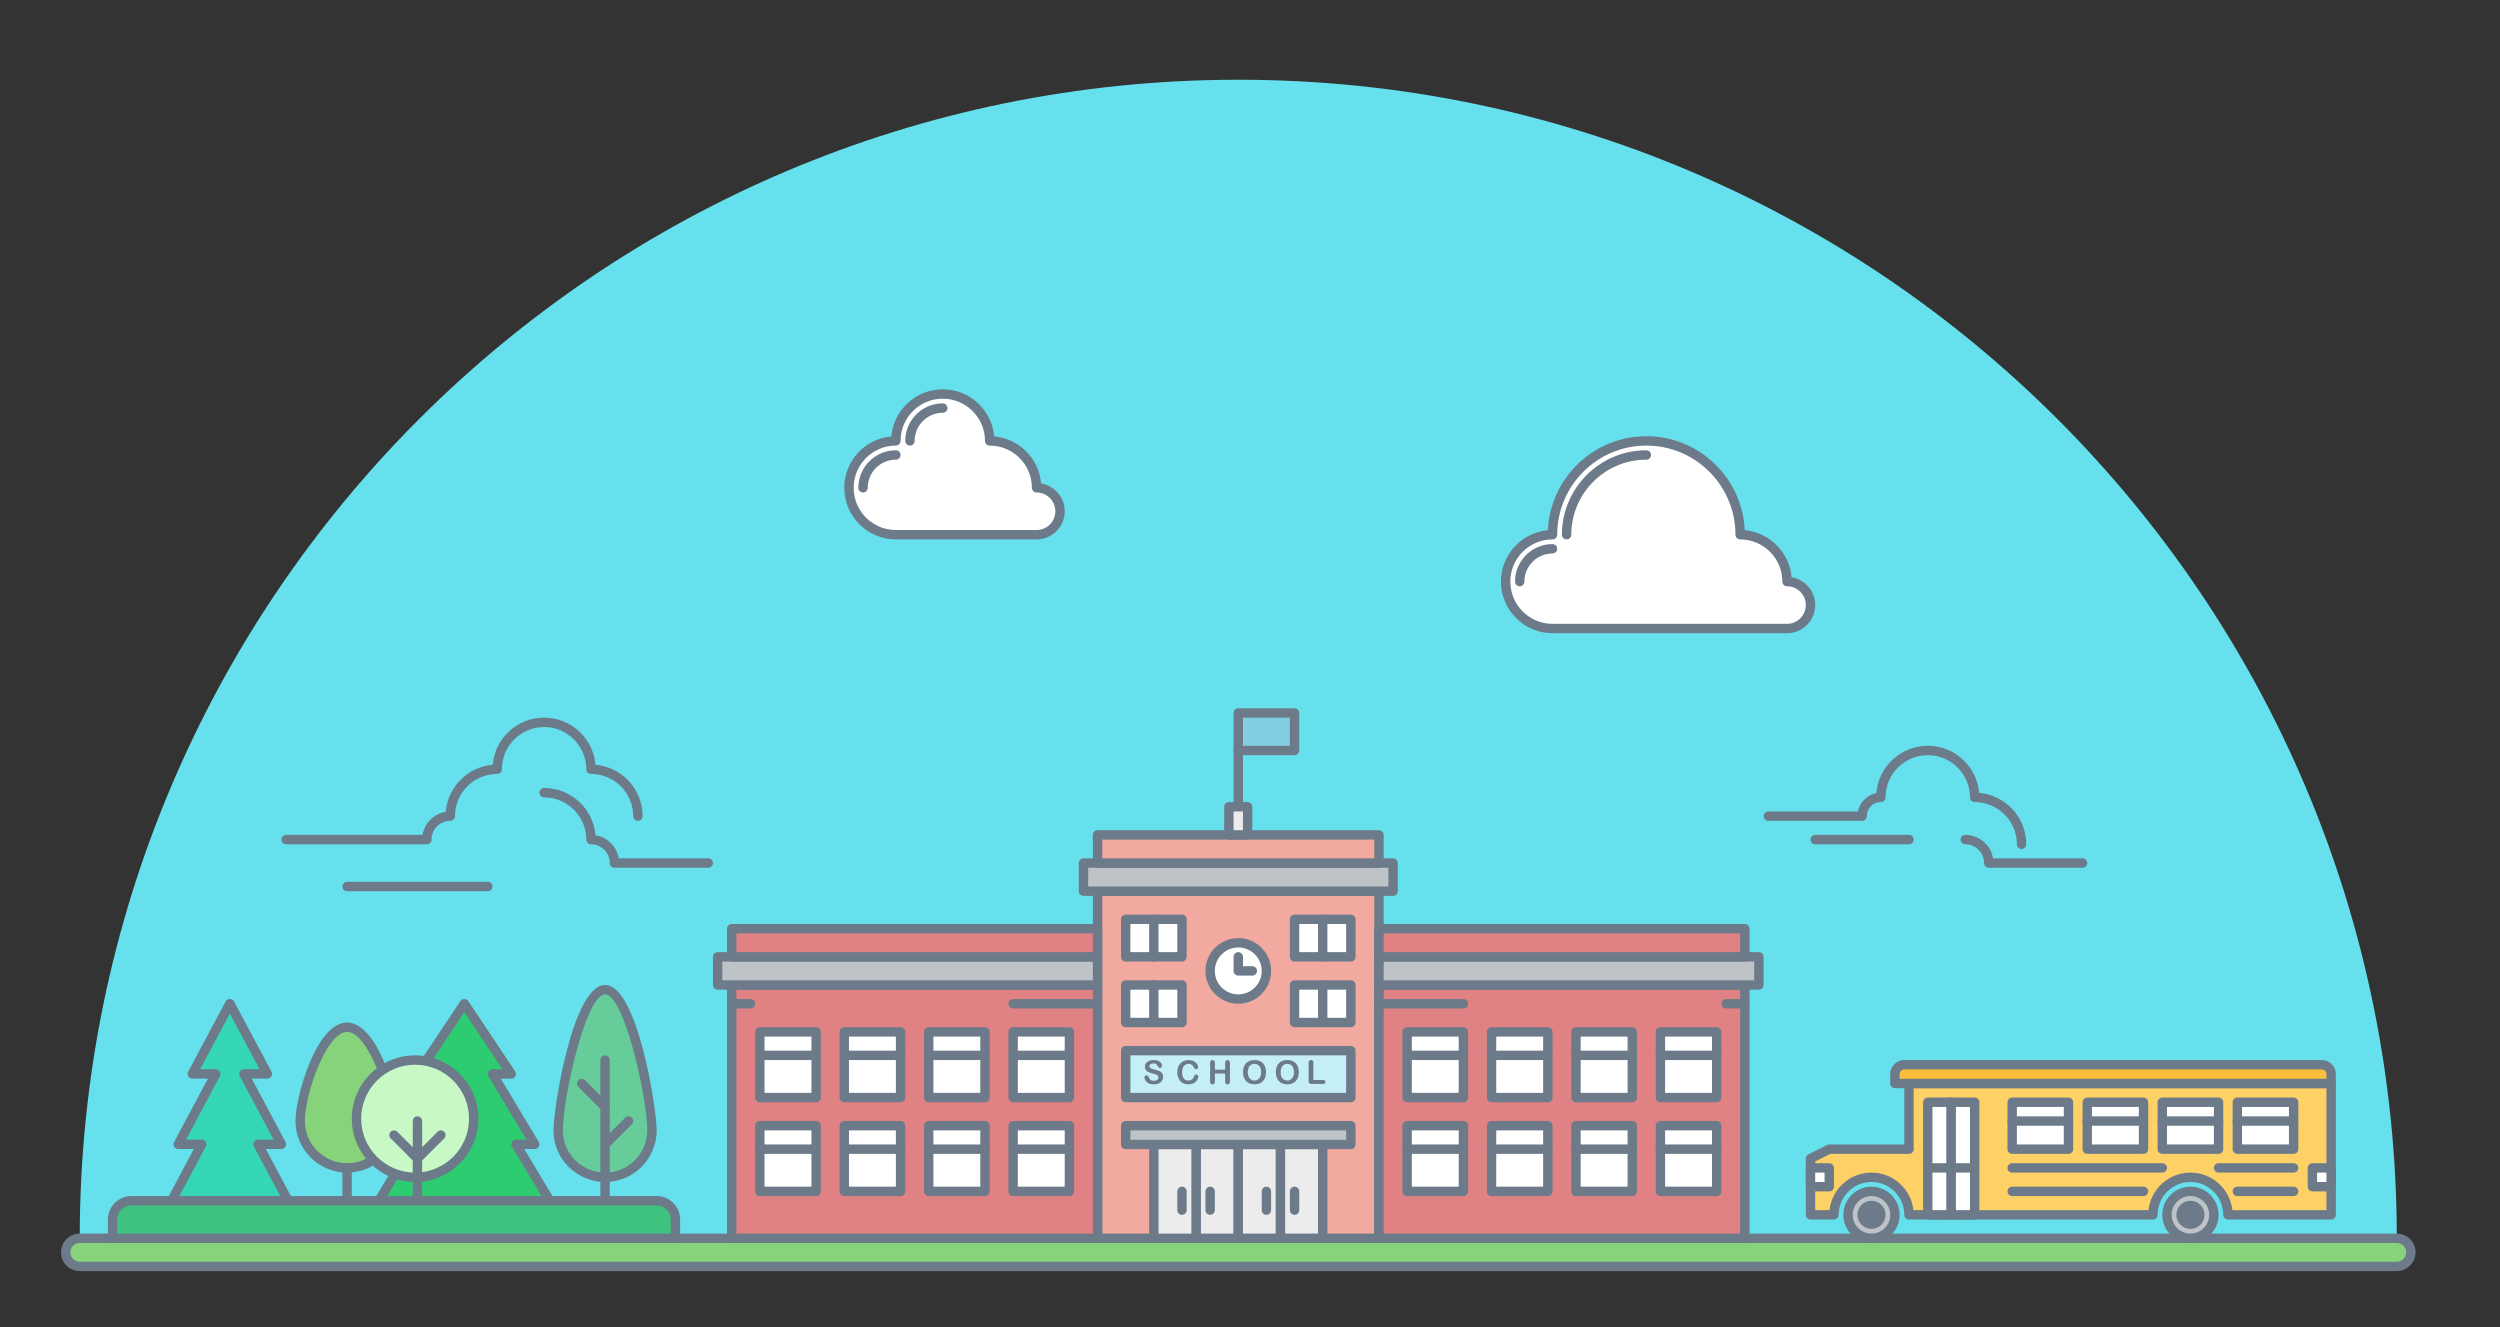 <?xml version="1.0" encoding="UTF-8"?>
<svg width="533px" height="283px" viewBox="0 0 533 283" version="1.1" xmlns="http://www.w3.org/2000/svg" xmlns:xlink="http://www.w3.org/1999/xlink">
    <rect x="0" y="0" width="533" height="283" fill="#333333" stroke="none"/>
    <!-- Generator: Sketch 41.2 (35397) - http://www.bohemiancoding.com/sketch -->
    <title>coloredschool</title>
    <desc>Created with Sketch.</desc>
    <defs></defs>
    <g id="Page-1" stroke="none" stroke-width="1" fill="none" fill-rule="evenodd">
        <g id="coloredschool">
            <path d="M17,264 C17,127.586 127.585,17 264,17 C400.414,17 511,127.586 511,264 L17,264" id="Fill-3-Copy" fill="#65E0EC"></path>
            <path d="M514,267 C514,268.657 512.657,270 511,270 L17,270 C15.343,270 14,268.657 14,267 C14,265.343 15.343,264 17,264 L511,264 C512.657,264 514,265.343 514,267" id="Fill-4-Copy" fill="#87D37C"></path>
            <path d="M17,265 C15.897,265 15,265.897 15,267 C15,268.103 15.897,269 17,269 L511,269 C512.103,269 513,268.103 513,267 C513,265.897 512.103,265 511,265 L17,265 Z M511,271 L17,271 C14.794,271 13,269.206 13,267 C13,264.794 14.794,263 17,263 L511,263 C513.206,263 515,264.794 515,267 C515,269.206 513.206,271 511,271 L511,271 Z" id="Fill-5-Copy" fill="#6C7A89"></path>
            <path d="M84,239 C84,244.522 79.523,249 74,249 C68.479,249 64,244.522 64,239 C64,233.478 68.479,219 74,219 C79.523,219 84,233.478 84,239" id="Fill-6-Copy" fill="#87D37C"></path>
            <path d="M74,220 C69.612,220 65,233.184 65,239 C65,243.963 69.038,248 74,248 C78.962,248 83,243.963 83,239 C83,233.184 78.388,220 74,220 Z M74,250 C67.935,250 63,245.065 63,239 C63,233.765 67.442,218 74,218 C80.558,218 85,233.765 85,239 C85,245.065 80.065,250 74,250 L74,250 Z" id="Fill-7-Copy" fill="#6C7A89"></path>
            <path d="M74,265 C73.448,265 73,264.553 73,264 L73,249 C73,248.447 73.448,248 74,248 C74.552,248 75,248.447 75,249 L75,264 C75,264.553 74.552,265 74,265" id="Fill-8-Copy" fill="#6C7A89"></path>
            <path d="M139,241 C139,246.522 134.522,251 129,251 C123.478,251 119,246.522 119,241 C119,235.478 123.478,211 129,211 C134.522,211 139,235.478 139,241" id="Fill-9-Copy" fill="#66CC99"></path>
            <path d="M129,212 C124.889,212 120,234.128 120,241 C120,245.963 124.038,250 129,250 C133.962,250 138,245.963 138,241 C138,234.128 133.111,212 129,212 Z M129,252 C122.935,252 118,247.065 118,241 C118,236.314 122.102,210 129,210 C135.898,210 140,236.314 140,241 C140,247.065 135.065,252 129,252 L129,252 Z" id="Fill-10-Copy" fill="#6C7A89"></path>
            <path d="M129,265 C128.448,265 128,264.553 128,264 L128,226 C128,225.447 128.448,225 129,225 C129.552,225 130,225.447 130,226 L130,264 C130,264.553 129.552,265 129,265" id="Fill-11-Copy" fill="#6C7A89"></path>
            <path d="M129,245 C128.744,245 128.488,244.902 128.293,244.707 C127.902,244.316 127.902,243.684 128.293,243.293 L133.293,238.293 C133.684,237.902 134.316,237.902 134.707,238.293 C135.098,238.684 135.098,239.316 134.707,239.707 L129.707,244.707 C129.512,244.902 129.256,245 129,245" id="Fill-12-Copy" fill="#6C7A89"></path>
            <path d="M129,237 C128.744,237 128.488,236.902 128.293,236.707 L123.293,231.707 C122.902,231.316 122.902,230.684 123.293,230.293 C123.684,229.902 124.316,229.902 124.707,230.293 L129.707,235.293 C130.098,235.684 130.098,236.316 129.707,236.707 C129.512,236.902 129.256,237 129,237" id="Fill-13-Copy" fill="#6C7A89"></path>
            <path d="M49,265 C48.448,265 48,264.553 48,264 L48,259 C48,258.447 48.448,258 49,258 C49.553,258 50.001,258.447 50.001,259 L50.001,264 C50.001,264.553 49.553,265 49,265" id="Fill-14-Copy" fill="#6C7A89"></path>
            <polyline id="Fill-15-Copy" fill="#36D7B7" points="48.999 214 56.999 229 51.999 229 59.999 244 54.999 244 62.999 259 35 259 42.999 244 38 244 45.999 229 41 229 48.999 214"></polyline>
            <path d="M36.667,257.96 L61.334,257.96 L54.118,244.431 C53.953,244.121 53.962,243.747 54.143,243.445 C54.324,243.145 54.649,242.96 55,242.96 L58.334,242.96 L51.118,229.431 C50.953,229.121 50.962,228.747 51.143,228.445 C51.324,228.145 51.649,227.96 52,227.96 L55.334,227.96 L49,216.085 L42.667,227.96 L46,227.96 C46.352,227.96 46.677,228.145 46.858,228.445 C47.039,228.747 47.048,229.121 46.883,229.431 L39.667,242.96 L43,242.96 C43.352,242.96 43.677,243.145 43.858,243.445 C44.039,243.747 44.048,244.121 43.883,244.431 L36.667,257.96 Z M63.02,259.96 L63,259.96 L35.001,259.96 C34.649,259.96 34.324,259.775 34.143,259.475 C33.962,259.173 33.953,258.799 34.118,258.489 L41.334,244.96 L38.001,244.96 C37.649,244.96 37.324,244.775 37.143,244.475 C36.962,244.173 36.953,243.799 37.118,243.489 L44.334,229.96 L41.001,229.96 C40.649,229.96 40.324,229.775 40.143,229.475 C39.962,229.173 39.953,228.799 40.118,228.489 L48.118,213.489 C48.466,212.837 49.535,212.837 49.883,213.489 L57.883,228.489 C58.048,228.799 58.039,229.173 57.858,229.475 C57.677,229.775 57.352,229.96 57,229.96 L53.667,229.96 L60.883,243.489 C61.048,243.799 61.039,244.173 60.858,244.475 C60.677,244.775 60.352,244.96 60,244.96 L56.667,244.96 L63.799,258.332 C63.937,258.504 64.021,258.723 64.021,258.96 C64.021,259.513 63.573,259.96 63.02,259.96 L63.02,259.96 Z" id="Fill-16-Copy" fill="#6C7A89"></path>
            <path d="M99,265 C98.448,265 98,264.553 98,264 L98,259 C98,258.447 98.448,258 99,258 C99.553,258 100,258.447 100,259 L100,264 C100,264.553 99.553,265 99,265" id="Fill-17-Copy" fill="#6C7A89"></path>
            <polyline id="Fill-18-Copy" fill="#2ECC71" points="99 214 109 229 105 229 114 244 110 244 119 259 79 259 88 244 84 244 93 229 89 229 99 214"></polyline>
            <path d="M80.766,257.972 L117.233,257.972 L109.142,244.487 C108.957,244.178 108.952,243.793 109.129,243.479 C109.307,243.165 109.639,242.972 109.999,242.972 L112.233,242.972 L104.142,229.487 C103.957,229.178 103.952,228.793 104.129,228.479 C104.307,228.165 104.639,227.972 104.999,227.972 L107.131,227.972 L98.999,215.775 L90.868,227.972 L92.999,227.972 C93.36,227.972 93.692,228.165 93.87,228.479 C94.047,228.793 94.042,229.178 93.857,229.487 L85.766,242.972 L87.999,242.972 C88.36,242.972 88.692,243.165 88.87,243.479 C89.047,243.793 89.042,244.178 88.857,244.487 L80.766,257.972 Z M119.02,259.972 L118.999,259.972 L78.999,259.972 C78.639,259.972 78.307,259.779 78.129,259.465 C77.952,259.151 77.957,258.766 78.142,258.457 L86.233,244.972 L83.999,244.972 C83.639,244.972 83.307,244.779 83.129,244.465 C82.952,244.151 82.957,243.766 83.142,243.457 L91.233,229.972 L88.999,229.972 C88.631,229.972 88.292,229.769 88.118,229.444 C87.944,229.118 87.963,228.724 88.167,228.417 L98.167,213.417 C98.539,212.861 99.46,212.861 99.832,213.417 L109.832,228.417 C110.036,228.724 110.055,229.118 109.881,229.444 C109.707,229.769 109.368,229.972 108.999,229.972 L106.766,229.972 L114.857,243.457 C115.042,243.766 115.047,244.151 114.87,244.465 C114.692,244.779 114.36,244.972 113.999,244.972 L111.766,244.972 L119.768,258.308 C119.924,258.485 120.02,258.717 120.02,258.972 C120.02,259.525 119.572,259.972 119.02,259.972 L119.02,259.972 Z" id="Fill-19-Copy" fill="#6C7A89"></path>
            <path d="M101,238.5 C101,245.404 95.404,251 88.5,251 C81.596,251 76,245.404 76,238.5 C76,231.596 81.596,226 88.5,226 C95.404,226 101,231.596 101,238.5" id="Fill-20-Copy" fill="#C8F8C5"></path>
            <path d="M88.5,227 C82.159,227 77,232.159 77,238.5 C77,244.841 82.159,250 88.5,250 C94.841,250 100,244.841 100,238.5 C100,232.159 94.841,227 88.5,227 Z M88.5,252 C81.056,252 75,245.944 75,238.5 C75,231.056 81.056,225 88.5,225 C95.944,225 102,231.056 102,238.5 C102,245.944 95.944,252 88.5,252 L88.5,252 Z" id="Fill-21-Copy" fill="#6C7A89"></path>
            <path d="M89,265 C88.448,265 88,264.553 88,264 L88,239 C88,238.447 88.448,238 89,238 C89.552,238 90,238.447 90,239 L90,264 C90,264.553 89.552,265 89,265" id="Fill-22-Copy" fill="#6C7A89"></path>
            <path d="M89,248 C88.744,248 88.488,247.902 88.293,247.707 C87.902,247.316 87.902,246.684 88.293,246.293 L93.293,241.293 C93.684,240.902 94.316,240.902 94.707,241.293 C95.098,241.684 95.098,242.316 94.707,242.707 L89.707,247.707 C89.512,247.902 89.256,248 89,248" id="Fill-23-Copy" fill="#6C7A89"></path>
            <path d="M89,248 C88.744,248 88.488,247.902 88.293,247.707 L83.293,242.707 C82.902,242.316 82.902,241.684 83.293,241.293 C83.684,240.902 84.316,240.902 84.707,241.293 L89.707,246.293 C90.098,246.684 90.098,247.316 89.707,247.707 C89.512,247.902 89.256,248 89,248" id="Fill-24-Copy" fill="#6C7A89"></path>
            <path d="M24,260 L24,260 C24,257.791 25.791,256 28,256 L140,256 C142.209,256 144,257.791 144,260 L144,264 L24,264 L24,260" id="Fill-25-Copy" fill="#3FC380"></path>
            <path d="M25,263 L143,263 L143,260 C143,258.346 141.655,257 140,257 L28,257 C26.346,257 25,258.346 25,260 L25,263 Z M144,265 L24,265 C23.448,265 23,264.553 23,264 L23,260 C23,257.243 25.243,255 28,255 L140,255 C142.757,255 145,257.243 145,260 L145,264 C145,264.553 144.553,265 144,265 L144,265 Z" id="Fill-26-Copy" fill="#6C7A89"></path>
            <polygon id="Fill-27-Copy" fill="#F1A9A0" points="234 264 294 264 294 190 234 190"></polygon>
            <path d="M235,263 L293,263 L293,191 L235,191 L235,263 Z M294,265 L234,265 C233.448,265 233,264.553 233,264 L233,190 C233,189.447 233.448,189 234,189 L294,189 C294.553,189 295,189.447 295,190 L295,264 C295,264.553 294.553,265 294,265 L294,265 Z" id="Fill-28-Copy" fill="#6C7A89"></path>
            <polygon id="Fill-29-Copy" fill="#BDC3C7" points="231 190 297 190 297 184 231 184"></polygon>
            <path d="M232,189 L296,189 L296,185 L232,185 L232,189 Z M297,191 L231,191 C230.448,191 230,190.553 230,190 L230,184 C230,183.447 230.448,183 231,183 L297,183 C297.553,183 298,183.447 298,184 L298,190 C298,190.553 297.553,191 297,191 L297,191 Z" id="Fill-30-Copy" fill="#6C7A89"></path>
            <polygon id="Fill-31-Copy" fill="#F1A9A0" points="234 184 294 184 294 178 234 178"></polygon>
            <path d="M235,183 L293,183 L293,179 L235,179 L235,183 Z M294,185 L234,185 C233.448,185 233,184.553 233,184 L233,178 C233,177.447 233.448,177 234,177 L294,177 C294.553,177 295,177.447 295,178 L295,184 C295,184.553 294.553,185 294,185 L294,185 Z" id="Fill-32-Copy" fill="#6C7A89"></path>
            <polygon id="Fill-33-Copy" fill="#FFFFFF" points="240 218 252 218 252 210 240 210"></polygon>
            <path d="M241,217 L251,217 L251,211 L241,211 L241,217 Z M252,219 L240,219 C239.448,219 239,218.553 239,218 L239,210 C239,209.447 239.448,209 240,209 L252,209 C252.552,209 253,209.447 253,210 L253,218 C253,218.553 252.552,219 252,219 L252,219 Z" id="Fill-34-Copy" fill="#6C7A89"></path>
            <path d="M246,219 C245.448,219 245,218.553 245,218 L245,210 C245,209.447 245.448,209 246,209 C246.552,209 247,209.447 247,210 L247,218 C247,218.553 246.552,219 246,219" id="Fill-35-Copy" fill="#6C7A89"></path>
            <polygon id="Fill-36-Copy" fill="#FFFFFF" points="276 218 288 218 288 210 276 210"></polygon>
            <path d="M277,217 L287,217 L287,211 L277,211 L277,217 Z M288,219 L276,219 C275.447,219 275,218.553 275,218 L275,210 C275,209.447 275.447,209 276,209 L288,209 C288.553,209 289,209.447 289,210 L289,218 C289,218.553 288.553,219 288,219 L288,219 Z" id="Fill-37-Copy" fill="#6C7A89"></path>
            <path d="M282,219 C281.447,219 281,218.553 281,218 L281,210 C281,209.447 281.447,209 282,209 C282.553,209 283,209.447 283,210 L283,218 C283,218.553 282.553,219 282,219" id="Fill-38-Copy" fill="#6C7A89"></path>
            <polygon id="Fill-39-Copy" fill="#FFFFFF" points="240 204 252 204 252 196 240 196"></polygon>
            <path d="M241,203 L251,203 L251,197 L241,197 L241,203 Z M252,205 L240,205 C239.448,205 239,204.553 239,204 L239,196 C239,195.447 239.448,195 240,195 L252,195 C252.552,195 253,195.447 253,196 L253,204 C253,204.553 252.552,205 252,205 L252,205 Z" id="Fill-40-Copy" fill="#6C7A89"></path>
            <path d="M246,205 C245.448,205 245,204.553 245,204 L245,196 C245,195.447 245.448,195 246,195 C246.552,195 247,195.447 247,196 L247,204 C247,204.553 246.552,205 246,205" id="Fill-41-Copy" fill="#6C7A89"></path>
            <polygon id="Fill-42-Copy" fill="#FFFFFF" points="276 204 288 204 288 196 276 196"></polygon>
            <path d="M277,203 L287,203 L287,197 L277,197 L277,203 Z M288,205 L276,205 C275.447,205 275,204.553 275,204 L275,196 C275,195.447 275.447,195 276,195 L288,195 C288.553,195 289,195.447 289,196 L289,204 C289,204.553 288.553,205 288,205 L288,205 Z" id="Fill-43-Copy" fill="#6C7A89"></path>
            <path d="M282,205 C281.447,205 281,204.553 281,204 L281,196 C281,195.447 281.447,195 282,195 C282.553,195 283,195.447 283,196 L283,204 C283,204.553 282.553,205 282,205" id="Fill-44-Copy" fill="#6C7A89"></path>
            <path d="M270,207 C270,210.314 267.314,213 264,213 C260.686,213 258,210.314 258,207 C258,203.686 260.686,201 264,201 C267.314,201 270,203.686 270,207" id="Fill-45-Copy" fill="#FFFFFF"></path>
            <path d="M264,202 C261.243,202 259,204.243 259,207 C259,209.757 261.243,212 264,212 C266.757,212 269,209.757 269,207 C269,204.243 266.757,202 264,202 Z M264,214 C260.14,214 257,210.859 257,207 C257,203.141 260.14,200 264,200 C267.859,200 271,203.141 271,207 C271,210.859 267.859,214 264,214 L264,214 Z" id="Fill-46-Copy" fill="#6C7A89"></path>
            <path d="M267,208 L264,208 C263.448,208 263,207.553 263,207 L263,204 C263,203.447 263.448,203 264,203 C264.552,203 265,203.447 265,204 L265,206 L267,206 C267.553,206 268,206.447 268,207 C268,207.553 267.553,208 267,208" id="Fill-47-Copy" fill="#6C7A89"></path>
            <polygon id="Fill-48-Copy" fill="#C5EFF8" points="240 234 288 234 288 224 240 224"></polygon>
            <path d="M241,233 L287,233 L287,225 L241,225 L241,233 Z M288,235 L240,235 C239.448,235 239,234.553 239,234 L239,224 C239,223.447 239.448,223 240,223 L288,223 C288.553,223 289,223.447 289,224 L289,234 C289,234.553 288.553,235 288,235 L288,235 Z" id="Fill-49-Copy" fill="#6C7A89"></path>
            <path d="M247.981,229.592 C247.981,229.895 247.903,230.167 247.747,230.408 C247.591,230.651 247.363,230.84 247.062,230.977 C246.762,231.113 246.404,231.182 245.992,231.182 C245.498,231.182 245.09,231.088 244.768,230.901 C244.541,230.767 244.355,230.587 244.213,230.362 C244.07,230.138 244,229.92 244,229.708 C244,229.585 244.042,229.48 244.128,229.392 C244.213,229.304 244.322,229.26 244.454,229.26 C244.561,229.26 244.651,229.295 244.725,229.363 C244.8,229.432 244.863,229.532 244.916,229.667 C244.979,229.826 245.048,229.96 245.122,230.067 C245.196,230.174 245.301,230.263 245.435,230.332 C245.569,230.402 245.746,230.436 245.965,230.436 C246.266,230.436 246.51,230.366 246.698,230.226 C246.886,230.086 246.98,229.911 246.98,229.701 C246.98,229.535 246.93,229.4 246.828,229.296 C246.726,229.193 246.596,229.113 246.434,229.059 C246.274,229.004 246.059,228.945 245.791,228.885 C245.431,228.8 245.129,228.701 244.887,228.589 C244.643,228.476 244.451,228.322 244.309,228.127 C244.166,227.933 244.096,227.691 244.096,227.401 C244.096,227.125 244.17,226.88 244.32,226.666 C244.471,226.452 244.688,226.287 244.974,226.172 C245.259,226.057 245.594,226 245.978,226 C246.286,226 246.552,226.038 246.776,226.114 C247.001,226.191 247.187,226.292 247.336,226.418 C247.483,226.545 247.592,226.678 247.66,226.817 C247.728,226.955 247.763,227.091 247.763,227.223 C247.763,227.344 247.72,227.453 247.635,227.55 C247.549,227.647 247.442,227.695 247.314,227.695 C247.199,227.695 247.11,227.666 247.05,227.608 C246.989,227.55 246.924,227.454 246.853,227.322 C246.763,227.133 246.653,226.986 246.525,226.88 C246.397,226.774 246.192,226.721 245.91,226.721 C245.648,226.721 245.436,226.779 245.276,226.894 C245.115,227.009 245.035,227.147 245.035,227.309 C245.035,227.409 245.062,227.495 245.117,227.569 C245.172,227.642 245.247,227.704 245.343,227.756 C245.438,227.809 245.535,227.85 245.633,227.879 C245.731,227.909 245.892,227.952 246.119,228.01 C246.401,228.075 246.657,228.149 246.886,228.229 C247.115,228.308 247.309,228.404 247.471,228.519 C247.631,228.633 247.757,228.777 247.847,228.951 C247.936,229.125 247.981,229.339 247.981,229.592" id="Fill-50-Copy" fill="#6C7A89"></path>
            <path d="M255.467,229.514 C255.467,229.673 255.428,229.846 255.35,230.031 C255.271,230.217 255.148,230.4 254.979,230.578 C254.81,230.757 254.595,230.903 254.332,231.014 C254.071,231.125 253.766,231.182 253.416,231.182 C253.153,231.182 252.913,231.156 252.696,231.106 C252.479,231.056 252.283,230.978 252.106,230.872 C251.929,230.766 251.767,230.626 251.62,230.453 C251.487,230.296 251.374,230.12 251.281,229.925 C251.187,229.731 251.118,229.523 251.071,229.301 C251.024,229.08 251,228.846 251,228.598 C251,228.194 251.059,227.833 251.176,227.514 C251.293,227.195 251.461,226.922 251.68,226.695 C251.899,226.469 252.156,226.296 252.45,226.178 C252.744,226.059 253.057,226 253.389,226 C253.795,226 254.157,226.08 254.473,226.242 C254.79,226.404 255.033,226.604 255.202,226.842 C255.37,227.08 255.454,227.305 255.454,227.518 C255.454,227.633 255.413,227.737 255.331,227.824 C255.248,227.914 255.15,227.958 255.034,227.958 C254.904,227.958 254.806,227.928 254.742,227.865 C254.676,227.805 254.604,227.698 254.524,227.548 C254.392,227.3 254.237,227.113 254.058,226.99 C253.879,226.867 253.659,226.807 253.397,226.807 C252.979,226.807 252.647,226.965 252.4,227.281 C252.153,227.598 252.03,228.048 252.03,228.631 C252.03,229.022 252.084,229.345 252.194,229.604 C252.303,229.862 252.457,230.056 252.659,230.184 C252.859,230.311 253.093,230.375 253.362,230.375 C253.654,230.375 253.901,230.302 254.102,230.157 C254.304,230.013 254.456,229.801 254.559,229.52 C254.602,229.388 254.656,229.28 254.719,229.197 C254.783,229.114 254.885,229.072 255.027,229.072 C255.148,229.072 255.251,229.114 255.338,229.199 C255.424,229.283 255.467,229.388 255.467,229.514" id="Fill-51-Copy" fill="#6C7A89"></path>
            <path d="M259.016,226.615 L259.016,228.051 L261.206,228.051 L261.206,226.615 C261.206,226.41 261.252,226.256 261.345,226.154 C261.437,226.051 261.559,226 261.709,226 C261.861,226 261.985,226.05 262.079,226.152 C262.174,226.253 262.221,226.407 262.221,226.615 L262.221,230.563 C262.221,230.77 262.174,230.925 262.078,231.028 C261.983,231.13 261.86,231.182 261.709,231.182 C261.556,231.182 261.434,231.129 261.343,231.026 C261.252,230.922 261.206,230.768 261.206,230.563 L261.206,228.877 L259.016,228.877 L259.016,230.563 C259.016,230.77 258.967,230.925 258.871,231.028 C258.776,231.13 258.653,231.182 258.502,231.182 C258.35,231.182 258.228,231.129 258.137,231.026 C258.046,230.922 258,230.768 258,230.563 L258,226.615 C258,226.41 258.045,226.256 258.135,226.154 C258.225,226.051 258.348,226 258.502,226 C258.655,226 258.778,226.05 258.873,226.152 C258.968,226.253 259.016,226.407 259.016,226.615" id="Fill-52-Copy" fill="#6C7A89"></path>
            <path d="M268.88,228.576 C268.88,228.21 268.821,227.892 268.702,227.623 C268.583,227.355 268.414,227.151 268.195,227.013 C267.975,226.875 267.722,226.807 267.437,226.807 C267.235,226.807 267.047,226.845 266.875,226.921 C266.703,226.997 266.555,227.109 266.431,227.254 C266.307,227.4 266.208,227.586 266.137,227.813 C266.065,228.039 266.029,228.294 266.029,228.576 C266.029,228.862 266.065,229.119 266.137,229.35 C266.208,229.579 266.31,229.771 266.441,229.922 C266.572,230.073 266.722,230.187 266.892,230.262 C267.062,230.337 267.248,230.375 267.45,230.375 C267.71,230.375 267.949,230.31 268.167,230.18 C268.385,230.05 268.558,229.85 268.687,229.578 C268.816,229.307 268.88,228.973 268.88,228.576 Z M267.437,226 C267.956,226 268.403,226.105 268.776,226.316 C269.148,226.527 269.43,226.826 269.621,227.215 C269.813,227.604 269.908,228.06 269.908,228.584 C269.908,228.971 269.856,229.323 269.751,229.64 C269.647,229.956 269.49,230.231 269.28,230.463 C269.07,230.695 268.813,230.873 268.507,230.996 C268.201,231.119 267.852,231.182 267.458,231.182 C267.066,231.182 266.715,231.118 266.406,230.991 C266.095,230.865 265.836,230.687 265.629,230.457 C265.422,230.227 265.265,229.949 265.159,229.626 C265.053,229.303 265,228.953 265,228.576 C265,228.192 265.056,227.838 265.166,227.518 C265.277,227.195 265.437,226.922 265.646,226.697 C265.856,226.471 266.111,226.299 266.411,226.179 C266.712,226.06 267.054,226 267.437,226 L267.437,226 Z" id="Fill-53-Copy" fill="#6C7A89"></path>
            <path d="M275.879,228.576 C275.879,228.21 275.821,227.892 275.701,227.623 C275.583,227.355 275.414,227.151 275.195,227.013 C274.975,226.875 274.722,226.807 274.438,226.807 C274.235,226.807 274.047,226.845 273.875,226.921 C273.703,226.997 273.555,227.109 273.431,227.254 C273.307,227.4 273.208,227.586 273.137,227.813 C273.065,228.039 273.03,228.294 273.03,228.576 C273.03,228.862 273.065,229.119 273.137,229.35 C273.208,229.579 273.31,229.771 273.441,229.922 C273.571,230.073 273.722,230.187 273.892,230.262 C274.062,230.337 274.248,230.375 274.451,230.375 C274.711,230.375 274.949,230.31 275.167,230.18 C275.385,230.05 275.558,229.85 275.687,229.578 C275.816,229.307 275.879,228.973 275.879,228.576 Z M274.438,226 C274.957,226 275.403,226.105 275.776,226.316 C276.148,226.527 276.43,226.826 276.621,227.215 C276.813,227.604 276.908,228.06 276.908,228.584 C276.908,228.971 276.856,229.323 276.751,229.64 C276.647,229.956 276.489,230.231 276.28,230.463 C276.07,230.695 275.813,230.873 275.507,230.996 C275.201,231.119 274.852,231.182 274.457,231.182 C274.066,231.182 273.715,231.118 273.405,230.991 C273.095,230.865 272.836,230.687 272.629,230.457 C272.422,230.227 272.265,229.949 272.159,229.626 C272.053,229.303 272,228.953 272,228.576 C272,228.192 272.056,227.838 272.166,227.518 C272.277,227.195 272.437,226.922 272.647,226.697 C272.856,226.471 273.112,226.299 273.412,226.179 C273.713,226.06 274.055,226 274.438,226 L274.438,226 Z" id="Fill-54-Copy" fill="#6C7A89"></path>
            <path d="M280.016,226.615 L280.016,230.262 L282.072,230.262 C282.236,230.262 282.362,230.302 282.45,230.381 C282.538,230.461 282.582,230.562 282.582,230.682 C282.582,230.805 282.539,230.905 282.452,230.982 C282.365,231.058 282.239,231.096 282.072,231.096 L279.622,231.096 C279.401,231.096 279.242,231.047 279.146,230.949 C279.049,230.851 279,230.693 279,230.474 L279,226.615 C279,226.41 279.046,226.256 279.139,226.154 C279.231,226.051 279.352,226 279.502,226 C279.655,226 279.778,226.05 279.873,226.152 C279.968,226.253 280.016,226.407 280.016,226.615" id="Fill-55-Copy" fill="#6C7A89"></path>
            <polygon id="Fill-56-Copy" fill="#ECECEC" points="255 264 264 264 264 244 255 244"></polygon>
            <path d="M256,263 L263,263 L263,245 L256,245 L256,263 Z M264,265 L255,265 C254.448,265 254,264.553 254,264 L254,244 C254,243.447 254.448,243 255,243 L264,243 C264.552,243 265,243.447 265,244 L265,264 C265,264.553 264.552,265 264,265 L264,265 Z" id="Fill-57-Copy" fill="#6C7A89"></path>
            <polygon id="Fill-58-Copy" fill="#ECECEC" points="246 264 255 264 255 244 246 244"></polygon>
            <path d="M247,263 L254,263 L254,245 L247,245 L247,263 Z M255,265 L246,265 C245.448,265 245,264.553 245,264 L245,244 C245,243.447 245.448,243 246,243 L255,243 C255.552,243 256,243.447 256,244 L256,264 C256,264.553 255.552,265 255,265 L255,265 Z" id="Fill-59-Copy" fill="#6C7A89"></path>
            <polygon id="Fill-60-Copy" fill="#ECECEC" points="264 264 273 264 273 244 264 244"></polygon>
            <path d="M265,263 L272,263 L272,245 L265,245 L265,263 Z M273,265 L264,265 C263.448,265 263,264.553 263,264 L263,244 C263,243.447 263.448,243 264,243 L273,243 C273.553,243 274,243.447 274,244 L274,264 C274,264.553 273.553,265 273,265 L273,265 Z" id="Fill-61-Copy" fill="#6C7A89"></path>
            <polygon id="Fill-62-Copy" fill="#ECECEC" points="273 264 282 264 282 244 273 244"></polygon>
            <path d="M274,263 L281,263 L281,245 L274,245 L274,263 Z M282,265 L273,265 C272.447,265 272,264.553 272,264 L272,244 C272,243.447 272.447,243 273,243 L282,243 C282.553,243 283,243.447 283,244 L283,264 C283,264.553 282.553,265 282,265 L282,265 Z" id="Fill-63-Copy" fill="#6C7A89"></path>
            <polygon id="Fill-64-Copy" fill="#BDC3C7" points="240 244 288 244 288 240 240 240"></polygon>
            <path d="M241,243 L287,243 L287,241 L241,241 L241,243 Z M288,245 L240,245 C239.448,245 239,244.553 239,244 L239,240 C239,239.447 239.448,239 240,239 L288,239 C288.553,239 289,239.447 289,240 L289,244 C289,244.553 288.553,245 288,245 L288,245 Z" id="Fill-65-Copy" fill="#6C7A89"></path>
            <path d="M276,259 C275.447,259 275,258.553 275,258 L275,254 C275,253.447 275.447,253 276,253 C276.553,253 277,253.447 277,254 L277,258 C277,258.553 276.553,259 276,259" id="Fill-66-Copy" fill="#6C7A89"></path>
            <path d="M270,259 C269.447,259 269,258.553 269,258 L269,254 C269,253.447 269.447,253 270,253 C270.553,253 271,253.447 271,254 L271,258 C271,258.553 270.553,259 270,259" id="Fill-67-Copy" fill="#6C7A89"></path>
            <path d="M258,259 C257.448,259 257,258.553 257,258 L257,254 C257,253.447 257.448,253 258,253 C258.552,253 259,253.447 259,254 L259,258 C259,258.553 258.552,259 258,259" id="Fill-68-Copy" fill="#6C7A89"></path>
            <path d="M252,259 C251.448,259 251,258.553 251,258 L251,254 C251,253.447 251.448,253 252,253 C252.552,253 253,253.447 253,254 L253,258 C253,258.553 252.552,259 252,259" id="Fill-69-Copy" fill="#6C7A89"></path>
            <path d="M264,173 C263.448,173 263,172.553 263,172 L263,160 C263,159.447 263.448,159 264,159 C264.552,159 265,159.447 265,160 L265,172 C265,172.553 264.552,173 264,173" id="Fill-70-Copy" fill="#6C7A89"></path>
            <polygon id="Fill-71-Copy" fill="#ECECEC" points="262 178 266 178 266 172 262 172"></polygon>
            <path d="M263,177 L265,177 L265,173 L263,173 L263,177 Z M266,179 L262,179 C261.448,179 261,178.553 261,178 L261,172 C261,171.447 261.448,171 262,171 L266,171 C266.553,171 267,171.447 267,172 L267,178 C267,178.553 266.553,179 266,179 L266,179 Z" id="Fill-72-Copy" fill="#6C7A89"></path>
            <polygon id="Fill-73-Copy" fill="#81CFE0" points="264 160 276 160 276 152 264 152"></polygon>
            <path d="M265,159 L275,159 L275,153 L265,153 L265,159 Z M276,161 L264,161 C263.448,161 263,160.553 263,160 L263,152 C263,151.447 263.448,151 264,151 L276,151 C276.553,151 277,151.447 277,152 L277,160 C277,160.553 276.553,161 276,161 L276,161 Z" id="Fill-74-Copy" fill="#6C7A89"></path>
            <polygon id="Fill-75-Copy" fill="#E08283" points="294 264 372 264 372 210 294 210"></polygon>
            <path d="M295,263 L371,263 L371,211 L295,211 L295,263 Z M372,265 L294,265 C293.447,265 293,264.553 293,264 L293,210 C293,209.447 293.447,209 294,209 L372,209 C372.553,209 373,209.447 373,210 L373,264 C373,264.553 372.553,265 372,265 L372,265 Z" id="Fill-76-Copy" fill="#6C7A89"></path>
            <polygon id="Fill-77-Copy" fill="#BDC3C7" points="294 210 375 210 375 204 294 204"></polygon>
            <path d="M295,209 L374,209 L374,205 L295,205 L295,209 Z M375,211 L294,211 C293.447,211 293,210.553 293,210 L293,204 C293,203.447 293.447,203 294,203 L375,203 C375.553,203 376,203.447 376,204 L376,210 C376,210.553 375.553,211 375,211 L375,211 Z" id="Fill-78-Copy" fill="#6C7A89"></path>
            <polygon id="Fill-79-Copy" fill="#E08283" points="294 204 372 204 372 198 294 198"></polygon>
            <path d="M295,203 L371,203 L371,199 L295,199 L295,203 Z M372,205 L294,205 C293.447,205 293,204.553 293,204 L293,198 C293,197.447 293.447,197 294,197 L372,197 C372.553,197 373,197.447 373,198 L373,204 C373,204.553 372.553,205 372,205 L372,205 Z" id="Fill-80-Copy" fill="#6C7A89"></path>
            <polygon id="Fill-81-Copy" fill="#FFFFFF" points="318 234 330 234 330 220 318 220"></polygon>
            <path d="M319,233 L329,233 L329,221 L319,221 L319,233 Z M330,235 L318,235 C317.447,235 317,234.553 317,234 L317,220 C317,219.447 317.447,219 318,219 L330,219 C330.553,219 331,219.447 331,220 L331,234 C331,234.553 330.553,235 330,235 L330,235 Z" id="Fill-82-Copy" fill="#6C7A89"></path>
            <path d="M330,226 L318,226 C317.447,226 317,225.553 317,225 C317,224.447 317.447,224 318,224 L330,224 C330.553,224 331,224.447 331,225 C331,225.553 330.553,226 330,226" id="Fill-83-Copy" fill="#6C7A89"></path>
            <polygon id="Fill-84-Copy" fill="#FFFFFF" points="354 234 366 234 366 220 354 220"></polygon>
            <path d="M355,233 L365,233 L365,221 L355,221 L355,233 Z M366,235 L354,235 C353.447,235 353,234.553 353,234 L353,220 C353,219.447 353.447,219 354,219 L366,219 C366.553,219 367,219.447 367,220 L367,234 C367,234.553 366.553,235 366,235 L366,235 Z" id="Fill-85-Copy" fill="#6C7A89"></path>
            <path d="M366,226 L354,226 C353.447,226 353,225.553 353,225 C353,224.447 353.447,224 354,224 L366,224 C366.553,224 367,224.447 367,225 C367,225.553 366.553,226 366,226" id="Fill-86-Copy" fill="#6C7A89"></path>
            <polygon id="Fill-87-Copy" fill="#FFFFFF" points="318 254 330 254 330 240 318 240"></polygon>
            <path d="M319,253 L329,253 L329,241 L319,241 L319,253 Z M330,255 L318,255 C317.447,255 317,254.553 317,254 L317,240 C317,239.447 317.447,239 318,239 L330,239 C330.553,239 331,239.447 331,240 L331,254 C331,254.553 330.553,255 330,255 L330,255 Z" id="Fill-88-Copy" fill="#6C7A89"></path>
            <path d="M330,246 L318,246 C317.447,246 317,245.553 317,245 C317,244.447 317.447,244 318,244 L330,244 C330.553,244 331,244.447 331,245 C331,245.553 330.553,246 330,246" id="Fill-89-Copy" fill="#6C7A89"></path>
            <polygon id="Fill-90-Copy" fill="#FFFFFF" points="354 254 366 254 366 240 354 240"></polygon>
            <path d="M355,253 L365,253 L365,241 L355,241 L355,253 Z M366,255 L354,255 C353.447,255 353,254.553 353,254 L353,240 C353,239.447 353.447,239 354,239 L366,239 C366.553,239 367,239.447 367,240 L367,254 C367,254.553 366.553,255 366,255 L366,255 Z" id="Fill-91-Copy" fill="#6C7A89"></path>
            <path d="M366,246 L354,246 C353.447,246 353,245.553 353,245 C353,244.447 353.447,244 354,244 L366,244 C366.553,244 367,244.447 367,245 C367,245.553 366.553,246 366,246" id="Fill-92-Copy" fill="#6C7A89"></path>
            <polygon id="Fill-93-Copy" fill="#FFFFFF" points="336 234 348 234 348 220 336 220"></polygon>
            <path d="M337,233 L347,233 L347,221 L337,221 L337,233 Z M348,235 L336,235 C335.447,235 335,234.553 335,234 L335,220 C335,219.447 335.447,219 336,219 L348,219 C348.553,219 349,219.447 349,220 L349,234 C349,234.553 348.553,235 348,235 L348,235 Z" id="Fill-94-Copy" fill="#6C7A89"></path>
            <path d="M348,226 L336,226 C335.447,226 335,225.553 335,225 C335,224.447 335.447,224 336,224 L348,224 C348.553,224 349,224.447 349,225 C349,225.553 348.553,226 348,226" id="Fill-95-Copy" fill="#6C7A89"></path>
            <polygon id="Fill-96-Copy" fill="#FFFFFF" points="336 254 348 254 348 240 336 240"></polygon>
            <path d="M337,253 L347,253 L347,241 L337,241 L337,253 Z M348,255 L336,255 C335.447,255 335,254.553 335,254 L335,240 C335,239.447 335.447,239 336,239 L348,239 C348.553,239 349,239.447 349,240 L349,254 C349,254.553 348.553,255 348,255 L348,255 Z" id="Fill-97-Copy" fill="#6C7A89"></path>
            <path d="M348,246 L336,246 C335.447,246 335,245.553 335,245 C335,244.447 335.447,244 336,244 L348,244 C348.553,244 349,244.447 349,245 C349,245.553 348.553,246 348,246" id="Fill-98-Copy" fill="#6C7A89"></path>
            <polygon id="Fill-99-Copy" fill="#FFFFFF" points="300 234 312 234 312 220 300 220"></polygon>
            <path d="M301,233 L311,233 L311,221 L301,221 L301,233 Z M312,235 L300,235 C299.447,235 299,234.553 299,234 L299,220 C299,219.447 299.447,219 300,219 L312,219 C312.553,219 313,219.447 313,220 L313,234 C313,234.553 312.553,235 312,235 L312,235 Z" id="Fill-100-Copy" fill="#6C7A89"></path>
            <path d="M312,226 L300,226 C299.447,226 299,225.553 299,225 C299,224.447 299.447,224 300,224 L312,224 C312.553,224 313,224.447 313,225 C313,225.553 312.553,226 312,226" id="Fill-101-Copy" fill="#6C7A89"></path>
            <polygon id="Fill-102-Copy" fill="#FFFFFF" points="300 254 312 254 312 240 300 240"></polygon>
            <path d="M301,253 L311,253 L311,241 L301,241 L301,253 Z M312,255 L300,255 C299.447,255 299,254.553 299,254 L299,240 C299,239.447 299.447,239 300,239 L312,239 C312.553,239 313,239.447 313,240 L313,254 C313,254.553 312.553,255 312,255 L312,255 Z" id="Fill-103-Copy" fill="#6C7A89"></path>
            <path d="M312,246 L300,246 C299.447,246 299,245.553 299,245 C299,244.447 299.447,244 300,244 L312,244 C312.553,244 313,244.447 313,245 C313,245.553 312.553,246 312,246" id="Fill-104-Copy" fill="#6C7A89"></path>
            <path d="M312,215 L294,215 C293.447,215 293,214.553 293,214 C293,213.447 293.447,213 294,213 L312,213 C312.553,213 313,213.447 313,214 C313,214.553 312.553,215 312,215" id="Fill-105-Copy" fill="#6C7A89"></path>
            <path d="M372,215 L368,215 C367.447,215 367,214.553 367,214 C367,213.447 367.447,213 368,213 L372,213 C372.553,213 373,213.447 373,214 C373,214.553 372.553,215 372,215" id="Fill-106-Copy" fill="#6C7A89"></path>
            <polygon id="Fill-107-Copy" fill="#E08283" points="156 264 234 264 234 210 156 210"></polygon>
            <path d="M157,263 L233,263 L233,211 L157,211 L157,263 Z M234,265 L156,265 C155.448,265 155,264.553 155,264 L155,210 C155,209.447 155.448,209 156,209 L234,209 C234.552,209 235,209.447 235,210 L235,264 C235,264.553 234.552,265 234,265 L234,265 Z" id="Fill-108-Copy" fill="#6C7A89"></path>
            <polygon id="Fill-109-Copy" fill="#BDC3C7" points="153 210 234 210 234 204 153 204"></polygon>
            <path d="M154,209 L233,209 L233,205 L154,205 L154,209 Z M234,211 L153,211 C152.448,211 152,210.553 152,210 L152,204 C152,203.447 152.448,203 153,203 L234,203 C234.552,203 235,203.447 235,204 L235,210 C235,210.553 234.552,211 234,211 L234,211 Z" id="Fill-110-Copy" fill="#6C7A89"></path>
            <polygon id="Fill-111-Copy" fill="#E08283" points="156 204 234 204 234 198 156 198"></polygon>
            <path d="M157,203 L233,203 L233,199 L157,199 L157,203 Z M234,205 L156,205 C155.448,205 155,204.553 155,204 L155,198 C155,197.447 155.448,197 156,197 L234,197 C234.552,197 235,197.447 235,198 L235,204 C235,204.553 234.552,205 234,205 L234,205 Z" id="Fill-112-Copy" fill="#6C7A89"></path>
            <polygon id="Fill-113-Copy" fill="#FFFFFF" points="198 234 210 234 210 220 198 220"></polygon>
            <path d="M199,233 L209,233 L209,221 L199,221 L199,233 Z M210,235 L198,235 C197.448,235 197,234.553 197,234 L197,220 C197,219.447 197.448,219 198,219 L210,219 C210.552,219 211,219.447 211,220 L211,234 C211,234.553 210.552,235 210,235 L210,235 Z" id="Fill-114-Copy" fill="#6C7A89"></path>
            <path d="M210,226 L198,226 C197.448,226 197,225.553 197,225 C197,224.447 197.448,224 198,224 L210,224 C210.552,224 211,224.447 211,225 C211,225.553 210.552,226 210,226" id="Fill-115-Copy" fill="#6C7A89"></path>
            <polygon id="Fill-116-Copy" fill="#FFFFFF" points="162 234 174 234 174 220 162 220"></polygon>
            <path d="M163,233 L173,233 L173,221 L163,221 L163,233 Z M174,235 L162,235 C161.448,235 161,234.553 161,234 L161,220 C161,219.447 161.448,219 162,219 L174,219 C174.552,219 175,219.447 175,220 L175,234 C175,234.553 174.552,235 174,235 L174,235 Z" id="Fill-117-Copy" fill="#6C7A89"></path>
            <path d="M174,226 L162,226 C161.448,226 161,225.553 161,225 C161,224.447 161.448,224 162,224 L174,224 C174.552,224 175,224.447 175,225 C175,225.553 174.552,226 174,226" id="Fill-118-Copy" fill="#6C7A89"></path>
            <polygon id="Fill-119-Copy" fill="#FFFFFF" points="198 254 210 254 210 240 198 240"></polygon>
            <path d="M199,253 L209,253 L209,241 L199,241 L199,253 Z M210,255 L198,255 C197.448,255 197,254.553 197,254 L197,240 C197,239.447 197.448,239 198,239 L210,239 C210.552,239 211,239.447 211,240 L211,254 C211,254.553 210.552,255 210,255 L210,255 Z" id="Fill-120-Copy" fill="#6C7A89"></path>
            <path d="M210,246 L198,246 C197.448,246 197,245.553 197,245 C197,244.447 197.448,244 198,244 L210,244 C210.552,244 211,244.447 211,245 C211,245.553 210.552,246 210,246" id="Fill-121-Copy" fill="#6C7A89"></path>
            <polygon id="Fill-122-Copy" fill="#FFFFFF" points="162 254 174 254 174 240 162 240"></polygon>
            <path d="M163,253 L173,253 L173,241 L163,241 L163,253 Z M174,255 L162,255 C161.448,255 161,254.553 161,254 L161,240 C161,239.447 161.448,239 162,239 L174,239 C174.552,239 175,239.447 175,240 L175,254 C175,254.553 174.552,255 174,255 L174,255 Z" id="Fill-123-Copy" fill="#6C7A89"></path>
            <path d="M174,246 L162,246 C161.448,246 161,245.553 161,245 C161,244.447 161.448,244 162,244 L174,244 C174.552,244 175,244.447 175,245 C175,245.553 174.552,246 174,246" id="Fill-124-Copy" fill="#6C7A89"></path>
            <polygon id="Fill-125-Copy" fill="#FFFFFF" points="180 234 192 234 192 220 180 220"></polygon>
            <path d="M181,233 L191,233 L191,221 L181,221 L181,233 Z M192,235 L180,235 C179.448,235 179,234.553 179,234 L179,220 C179,219.447 179.448,219 180,219 L192,219 C192.552,219 193,219.447 193,220 L193,234 C193,234.553 192.552,235 192,235 L192,235 Z" id="Fill-126-Copy" fill="#6C7A89"></path>
            <path d="M192,226 L180,226 C179.448,226 179,225.553 179,225 C179,224.447 179.448,224 180,224 L192,224 C192.552,224 193,224.447 193,225 C193,225.553 192.552,226 192,226" id="Fill-127-Copy" fill="#6C7A89"></path>
            <polygon id="Fill-128-Copy" fill="#FFFFFF" points="180 254 192 254 192 240 180 240"></polygon>
            <path d="M181,253 L191,253 L191,241 L181,241 L181,253 Z M192,255 L180,255 C179.448,255 179,254.553 179,254 L179,240 C179,239.447 179.448,239 180,239 L192,239 C192.552,239 193,239.447 193,240 L193,254 C193,254.553 192.552,255 192,255 L192,255 Z" id="Fill-129-Copy" fill="#6C7A89"></path>
            <path d="M192,246 L180,246 C179.448,246 179,245.553 179,245 C179,244.447 179.448,244 180,244 L192,244 C192.552,244 193,244.447 193,245 C193,245.553 192.552,246 192,246" id="Fill-130-Copy" fill="#6C7A89"></path>
            <polygon id="Fill-131-Copy" fill="#FFFFFF" points="216 234 228 234 228 220 216 220"></polygon>
            <path d="M217,233 L227,233 L227,221 L217,221 L217,233 Z M228,235 L216,235 C215.448,235 215,234.553 215,234 L215,220 C215,219.447 215.448,219 216,219 L228,219 C228.552,219 229,219.447 229,220 L229,234 C229,234.553 228.552,235 228,235 L228,235 Z" id="Fill-132-Copy" fill="#6C7A89"></path>
            <path d="M228,226 L216,226 C215.448,226 215,225.553 215,225 C215,224.447 215.448,224 216,224 L228,224 C228.552,224 229,224.447 229,225 C229,225.553 228.552,226 228,226" id="Fill-133-Copy" fill="#6C7A89"></path>
            <polygon id="Fill-134-Copy" fill="#FFFFFF" points="216 254 228 254 228 240 216 240"></polygon>
            <path d="M217,253 L227,253 L227,241 L217,241 L217,253 Z M228,255 L216,255 C215.448,255 215,254.553 215,254 L215,240 C215,239.447 215.448,239 216,239 L228,239 C228.552,239 229,239.447 229,240 L229,254 C229,254.553 228.552,255 228,255 L228,255 Z" id="Fill-135-Copy" fill="#6C7A89"></path>
            <path d="M228,246 L216,246 C215.448,246 215,245.553 215,245 C215,244.447 215.448,244 216,244 L228,244 C228.552,244 229,244.447 229,245 C229,245.553 228.552,246 228,246" id="Fill-136-Copy" fill="#6C7A89"></path>
            <path d="M234,215 L216,215 C215.448,215 215,214.553 215,214 C215,213.447 215.448,213 216,213 L234,213 C234.552,213 235,213.447 235,214 C235,214.553 234.552,215 234,215" id="Fill-137-Copy" fill="#6C7A89"></path>
            <path d="M160,215 L156,215 C155.448,215 155,214.553 155,214 C155,213.447 155.448,213 156,213 L160,213 C160.552,213 161,213.447 161,214 C161,214.553 160.552,215 160,215" id="Fill-138-Copy" fill="#6C7A89"></path>
            <path d="M404,259 C404,261.763 401.763,264 399,264 C396.237,264 394,261.763 394,259 C394,256.237 396.237,254 399,254 C401.763,254 404,256.237 404,259" id="Fill-139-Copy" fill="#BDC3C7"></path>
            <path d="M399,255 C396.794,255 395,256.794 395,259 C395,261.206 396.794,263 399,263 C401.206,263 403,261.206 403,259 C403,256.794 401.206,255 399,255 Z M399,265 C395.691,265 393,262.309 393,259 C393,255.691 395.691,253 399,253 C402.309,253 405,255.691 405,259 C405,262.309 402.309,265 399,265 L399,265 Z" id="Fill-140-Copy" fill="#6C7A89"></path>
            <path d="M401,259 C401,260.104 400.104,261 399,261 C397.896,261 397,260.104 397,259 C397,257.896 397.896,257 399,257 C400.104,257 401,257.896 401,259" id="Fill-141-Copy" fill="#6C7A89"></path>
            <path d="M399,258 C398.448,258 398,258.448 398,259 C398,259.552 398.448,260 399,260 C399.552,260 400,259.552 400,259 C400,258.448 399.552,258 399,258 Z M399,262 C397.346,262 396,260.654 396,259 C396,257.346 397.346,256 399,256 C400.654,256 402,257.346 402,259 C402,260.654 400.654,262 399,262 L399,262 Z" id="Fill-142-Copy" fill="#6C7A89"></path>
            <path d="M472,259 C472,261.763 469.763,264 467,264 C464.237,264 462,261.763 462,259 C462,256.237 464.237,254 467,254 C469.763,254 472,256.237 472,259" id="Fill-143-Copy" fill="#BDC3C7"></path>
            <path d="M467,255 C464.794,255 463,256.794 463,259 C463,261.206 464.794,263 467,263 C469.206,263 471,261.206 471,259 C471,256.794 469.206,255 467,255 Z M467,265 C463.691,265 461,262.309 461,259 C461,255.691 463.691,253 467,253 C470.309,253 473,255.691 473,259 C473,262.309 470.309,265 467,265 L467,265 Z" id="Fill-144-Copy" fill="#6C7A89"></path>
            <path d="M469,259 C469,260.104 468.104,261 467,261 C465.896,261 465,260.104 465,259 C465,257.896 465.896,257 467,257 C468.104,257 469,257.896 469,259" id="Fill-145-Copy" fill="#6C7A89"></path>
            <path d="M467,258 C466.448,258 466,258.448 466,259 C466,259.552 466.448,260 467,260 C467.552,260 468,259.552 468,259 C468,258.448 467.552,258 467,258 Z M467,262 C465.346,262 464,260.654 464,259 C464,257.346 465.346,256 467,256 C468.654,256 470,257.346 470,259 C470,260.654 468.654,262 467,262 L467,262 Z" id="Fill-146-Copy" fill="#6C7A89"></path>
            <path d="M407,259 L459,259 C459,254.579 462.579,251 467,251 C471.421,251 475,254.579 475,259 L497,259 L497,231 L407,231 L407,245 L390,245 L386,247 L386,259 L391,259 C391,254.579 394.579,251 399,251 C403.421,251 407,254.579 407,259" id="Fill-147-Copy" fill="#FED167"></path>
            <path d="M475.944,258 L496,258 L496,232 L408,232 L408,245 C408,245.553 407.553,246 407,246 L390.236,246 L387,247.618 L387,258 L390.056,258 C390.555,253.506 394.375,250 399,250 C403.625,250 407.445,253.506 407.944,258 L458.056,258 C458.555,253.506 462.375,250 467,250 C471.625,250 475.445,253.506 475.944,258 Z M497,260 L475,260 C474.447,260 474,259.553 474,259 C474,255.141 470.859,252 467,252 C463.141,252 460,255.141 460,259 C460,259.553 459.553,260 459,260 L407,260 C406.447,260 406,259.553 406,259 C406,255.141 402.859,252 399,252 C395.141,252 392,255.141 392,259 C392,259.553 391.553,260 391,260 L386,260 C385.447,260 385,259.553 385,259 L385,247 C385,246.621 385.214,246.275 385.553,246.105 L389.553,244.105 C389.691,244.036 389.845,244 390,244 L406,244 L406,231 C406,230.447 406.447,230 407,230 L497,230 C497.553,230 498,230.447 498,231 L498,259 C498,259.553 497.553,260 497,260 L497,260 Z" id="Fill-148-Copy" fill="#6C7A89"></path>
            <path d="M404,231 L404,229 C404,227.896 404.896,227 406,227 L495,227 C496.104,227 497,227.896 497,229 L497,231 L404,231" id="Fill-149-Copy" fill="#F9BF3B"></path>
            <path d="M405,230 L496,230 L496,229 C496,228.448 495.552,228 495,228 L406,228 C405.448,228 405,228.448 405,229 L405,230 Z M497,232 L404,232 C403.447,232 403,231.553 403,231 L403,229 C403,227.346 404.346,226 406,226 L495,226 C496.654,226 498,227.346 498,229 L498,231 C498,231.553 497.553,232 497,232 L497,232 Z" id="Fill-150-Copy" fill="#6C7A89"></path>
            <polygon id="Fill-151-Copy" fill="#FFFFFF" points="411 259 416 259 416 235 411 235"></polygon>
            <path d="M412,258 L415,258 L415,236 L412,236 L412,258 Z M416,260 L411,260 C410.447,260 410,259.553 410,259 L410,235 C410,234.447 410.447,234 411,234 L416,234 C416.553,234 417,234.447 417,235 L417,259 C417,259.553 416.553,260 416,260 L416,260 Z" id="Fill-152-Copy" fill="#6C7A89"></path>
            <polygon id="Fill-153-Copy" fill="#FFFFFF" points="416 259 421 259 421 235 416 235"></polygon>
            <path d="M417,258 L420,258 L420,236 L417,236 L417,258 Z M421,260 L416,260 C415.447,260 415,259.553 415,259 L415,235 C415,234.447 415.447,234 416,234 L421,234 C421.553,234 422,234.447 422,235 L422,259 C422,259.553 421.553,260 421,260 L421,260 Z" id="Fill-154-Copy" fill="#6C7A89"></path>
            <path d="M421,250 L411,250 C410.447,250 410,249.553 410,249 C410,248.447 410.447,248 411,248 L421,248 C421.553,248 422,248.447 422,249 C422,249.553 421.553,250 421,250" id="Fill-155-Copy" fill="#6C7A89"></path>
            <polygon id="Fill-156-Copy" fill="#FFFFFF" points="429 245 441 245 441 235 429 235"></polygon>
            <path d="M430,244 L440,244 L440,236 L430,236 L430,244 Z M441,246 L429,246 C428.447,246 428,245.553 428,245 L428,235 C428,234.447 428.447,234 429,234 L441,234 C441.553,234 442,234.447 442,235 L442,245 C442,245.553 441.553,246 441,246 L441,246 Z" id="Fill-157-Copy" fill="#6C7A89"></path>
            <path d="M441,240 L429,240 C428.447,240 428,239.553 428,239 C428,238.447 428.447,238 429,238 L441,238 C441.553,238 442,238.447 442,239 C442,239.553 441.553,240 441,240" id="Fill-158-Copy" fill="#6C7A89"></path>
            <polygon id="Fill-159-Copy" fill="#FFFFFF" points="445 245 457 245 457 235 445 235"></polygon>
            <path d="M446,244 L456,244 L456,236 L446,236 L446,244 Z M457,246 L445,246 C444.447,246 444,245.553 444,245 L444,235 C444,234.447 444.447,234 445,234 L457,234 C457.553,234 458,234.447 458,235 L458,245 C458,245.553 457.553,246 457,246 L457,246 Z" id="Fill-160-Copy" fill="#6C7A89"></path>
            <path d="M457,240 L445,240 C444.447,240 444,239.553 444,239 C444,238.447 444.447,238 445,238 L457,238 C457.553,238 458,238.447 458,239 C458,239.553 457.553,240 457,240" id="Fill-161-Copy" fill="#6C7A89"></path>
            <polygon id="Fill-162-Copy" fill="#FFFFFF" points="461 245 473 245 473 235 461 235"></polygon>
            <path d="M462,244 L472,244 L472,236 L462,236 L462,244 Z M473,246 L461,246 C460.447,246 460,245.553 460,245 L460,235 C460,234.447 460.447,234 461,234 L473,234 C473.553,234 474,234.447 474,235 L474,245 C474,245.553 473.553,246 473,246 L473,246 Z" id="Fill-163-Copy" fill="#6C7A89"></path>
            <path d="M473,240 L461,240 C460.447,240 460,239.553 460,239 C460,238.447 460.447,238 461,238 L473,238 C473.553,238 474,238.447 474,239 C474,239.553 473.553,240 473,240" id="Fill-164-Copy" fill="#6C7A89"></path>
            <polygon id="Fill-165-Copy" fill="#FFFFFF" points="477 245 489 245 489 235 477 235"></polygon>
            <path d="M478,244 L488,244 L488,236 L478,236 L478,244 Z M489,246 L477,246 C476.447,246 476,245.553 476,245 L476,235 C476,234.447 476.447,234 477,234 L489,234 C489.553,234 490,234.447 490,235 L490,245 C490,245.553 489.553,246 489,246 L489,246 Z" id="Fill-166-Copy" fill="#6C7A89"></path>
            <path d="M489,240 L477,240 C476.447,240 476,239.553 476,239 C476,238.447 476.447,238 477,238 L489,238 C489.553,238 490,238.447 490,239 C490,239.553 489.553,240 489,240" id="Fill-167-Copy" fill="#6C7A89"></path>
            <path d="M461,250 L429,250 C428.447,250 428,249.553 428,249 C428,248.447 428.447,248 429,248 L461,248 C461.553,248 462,248.447 462,249 C462,249.553 461.553,250 461,250" id="Fill-168-Copy" fill="#6C7A89"></path>
            <path d="M457,255 L429,255 C428.447,255 428,254.553 428,254 C428,253.447 428.447,253 429,253 L457,253 C457.553,253 458,253.447 458,254 C458,254.553 457.553,255 457,255" id="Fill-169-Copy" fill="#6C7A89"></path>
            <path d="M489,250 L473,250 C472.447,250 472,249.553 472,249 C472,248.447 472.447,248 473,248 L489,248 C489.553,248 490,248.447 490,249 C490,249.553 489.553,250 489,250" id="Fill-170-Copy" fill="#6C7A89"></path>
            <path d="M489,255 L477,255 C476.447,255 476,254.553 476,254 C476,253.447 476.447,253 477,253 L489,253 C489.553,253 490,253.447 490,254 C490,254.553 489.553,255 489,255" id="Fill-171-Copy" fill="#6C7A89"></path>
            <polygon id="Fill-172-Copy" fill="#FFFFFF" points="386 253 390 253 390 249 386 249"></polygon>
            <path d="M387,252 L389,252 L389,250 L387,250 L387,252 Z M390,254 L386,254 C385.447,254 385,253.553 385,253 L385,249 C385,248.447 385.447,248 386,248 L390,248 C390.553,248 391,248.447 391,249 L391,253 C391,253.553 390.553,254 390,254 L390,254 Z" id="Fill-173-Copy" fill="#6C7A89"></path>
            <polygon id="Fill-174-Copy" fill="#FFFFFF" points="493 253 497 253 497 249 493 249"></polygon>
            <path d="M494,252 L496,252 L496,250 L494,250 L494,252 Z M497,254 L493,254 C492.447,254 492,253.553 492,253 L492,249 C492,248.447 492.447,248 493,248 L497,248 C497.553,248 498,248.447 498,249 L498,253 C498,253.553 497.553,254 497,254 L497,254 Z" id="Fill-175-Copy" fill="#6C7A89"></path>
            <path d="M331,134 C325.478,134 321,129.522 321,124 C321,118.478 325.478,114 331,114 C331,102.953 339.953,94 351,94 C362.047,94 371,102.953 371,114 C376.523,114 381,118.477 381,124 C383.762,124 386,126.238 386,129 C386,131.762 383.762,134 381,134 L331,134" id="Fill-176-Copy" fill="#FFFFFF"></path>
            <path d="M351,95 C340.523,95 332,103.523 332,114 C332,114.553 331.553,115 331,115 C326.037,115 322,119.037 322,124 C322,128.963 326.037,133 331,133 L381,133 C383.206,133 385,131.206 385,129 C385,126.794 383.206,125 381,125 C380.447,125 380,124.553 380,124 C380,119.037 375.963,115 371,115 C370.447,115 370,114.553 370,114 C370,103.523 361.477,95 351,95 Z M381,135 L331,135 C324.935,135 320,130.065 320,124 C320,118.265 324.413,113.54 330.021,113.043 C330.523,101.906 339.741,93 351,93 C362.259,93 371.477,101.906 371.979,113.043 C377.283,113.513 381.518,117.765 381.962,123.077 C384.814,123.539 387,126.019 387,129 C387,132.309 384.309,135 381,135 L381,135 Z" id="Fill-177-Copy" fill="#6C7A89"></path>
            <path d="M334,115 C333.447,115 333,114.553 333,114 C333,104.075 341.075,96 351,96 C351.553,96 352,96.447 352,97 C352,97.553 351.553,98 351,98 C342.178,98 335,105.178 335,114 C335,114.553 334.553,115 334,115" id="Fill-178-Copy" fill="#6C7A89"></path>
            <path d="M324,125 C323.447,125 323,124.553 323,124 C323,119.589 326.589,116 331,116 C331.553,116 332,116.447 332,117 C332,117.553 331.553,118 331,118 C327.691,118 325,120.691 325,124 C325,124.553 324.553,125 324,125" id="Fill-179-Copy" fill="#6C7A89"></path>
            <path d="M191,94 C191,88.478 195.478,84 201,84 C206.523,84 211,88.478 211,94 C216.523,94 221,98.477 221,104 C223.762,104 226,106.238 226,109 C226,111.762 223.762,114 221,114 L191,114 C185.478,114 181,109.522 181,104 C181,98.478 185.478,94 191,94" id="Fill-180-Copy" fill="#FFFFFF"></path>
            <path d="M201,85 C196.038,85 192,89.037 192,94 C192,94.553 191.552,95 191,95 C186.038,95 182,99.037 182,104 C182,108.963 186.038,113 191,113 L221,113 C223.206,113 225,111.206 225,109 C225,106.794 223.206,105 221,105 C220.448,105 220,104.553 220,104 C220,99.037 215.962,95 211,95 C210.448,95 210,94.553 210,94 C210,89.037 205.962,85 201,85 Z M221,115 L191,115 C184.935,115 180,110.065 180,104 C180,98.258 184.423,93.528 190.042,93.041 C190.528,87.423 195.257,83 201,83 C206.743,83 211.472,87.423 211.958,93.041 C217.273,93.502 221.518,97.758 221.961,103.077 C224.814,103.539 227,106.019 227,109 C227,112.309 224.309,115 221,115 L221,115 Z" id="Fill-181-Copy" fill="#6C7A89"></path>
            <path d="M194,95 C193.448,95 193,94.553 193,94 C193,89.589 196.589,86 201,86 C201.552,86 202,86.447 202,87 C202,87.553 201.552,88 201,88 C197.691,88 195,90.691 195,94 C195,94.553 194.552,95 194,95" id="Fill-182-Copy" fill="#6C7A89"></path>
            <path d="M184,105 C183.448,105 183,104.553 183,104 C183,99.589 186.589,96 191,96 C191.552,96 192,96.447 192,97 C192,97.553 191.552,98 191,98 C187.691,98 185,100.691 185,104 C185,104.553 184.552,105 184,105" id="Fill-183-Copy" fill="#6C7A89"></path>
            <path d="M431,181 C430.447,181 430,180.553 430,180 C430,175.037 425.963,171 421,171 C420.447,171 420,170.553 420,170 C420,165.037 415.963,161 411,161 C406.037,161 402,165.037 402,170 C402,170.553 401.553,171 401,171 C399.346,171 398,172.346 398,174 C398,174.553 397.553,175 397,175 L377,175 C376.447,175 376,174.553 376,174 C376,173.447 376.447,173 377,173 L396.101,173 C396.502,171.031 398.063,169.479 400.037,169.093 C400.5,163.45 405.24,159 411,159 C416.742,159 421.472,163.423 421.959,169.041 C427.577,169.528 432,174.258 432,180 C432,180.553 431.553,181 431,181" id="Fill-184-Copy" fill="#6C7A89"></path>
            <path d="M407,180 L387,180 C386.447,180 386,179.553 386,179 C386,178.447 386.447,178 387,178 L407,178 C407.553,178 408,178.447 408,179 C408,179.553 407.553,180 407,180" id="Fill-185-Copy" fill="#6C7A89"></path>
            <path d="M444,185 L424,185 C423.447,185 423,184.553 423,184 C423,181.794 421.206,180 419,180 C418.447,180 418,179.553 418,179 C418,178.447 418.447,178 419,178 C421.968,178 424.439,180.166 424.917,183 L444,183 C444.553,183 445,183.447 445,184 C445,184.553 444.553,185 444,185" id="Fill-186-Copy" fill="#6C7A89"></path>
            <path d="M91,180 L61,180 C60.448,180 60,179.553 60,179 C60,178.447 60.448,178 61,178 L90.083,178 C90.508,175.479 92.512,173.486 95.039,173.077 C95.482,167.758 99.727,163.502 105.042,163.041 C105.528,157.423 110.257,153 116,153 C121.743,153 126.472,157.423 126.958,163.041 C132.577,163.528 137,168.258 137,174 C137,174.553 136.552,175 136,175 C135.448,175 135,174.553 135,174 C135,169.037 130.962,165 126,165 C125.448,165 125,164.553 125,164 C125,159.037 120.962,155 116,155 C111.038,155 107,159.037 107,164 C107,164.553 106.552,165 106,165 C101.038,165 97,169.037 97,174 C97,174.553 96.552,175 96,175 C93.794,175 92,176.794 92,179 C92,179.553 91.552,180 91,180" id="Fill-187-Copy" fill="#6C7A89"></path>
            <path d="M151,185 L131,185 C130.448,185 130,184.553 130,184 C130,181.794 128.206,180 126,180 C125.448,180 125,179.553 125,179 C125,174.037 120.962,170 116,170 C115.448,170 115,169.553 115,169 C115,168.447 115.448,168 116,168 C121.754,168 126.491,172.442 126.961,178.077 C129.488,178.486 131.492,180.479 131.917,183 L151,183 C151.552,183 152,183.447 152,184 C152,184.553 151.552,185 151,185" id="Fill-188-Copy" fill="#6C7A89"></path>
            <path d="M104,190 L74,190 C73.448,190 73,189.553 73,189 C73,188.447 73.448,188 74,188 L104,188 C104.552,188 105,188.447 105,189 C105,189.553 104.552,190 104,190" id="Fill-189-Copy" fill="#6C7A89"></path>
        </g>
    </g>
</svg>
